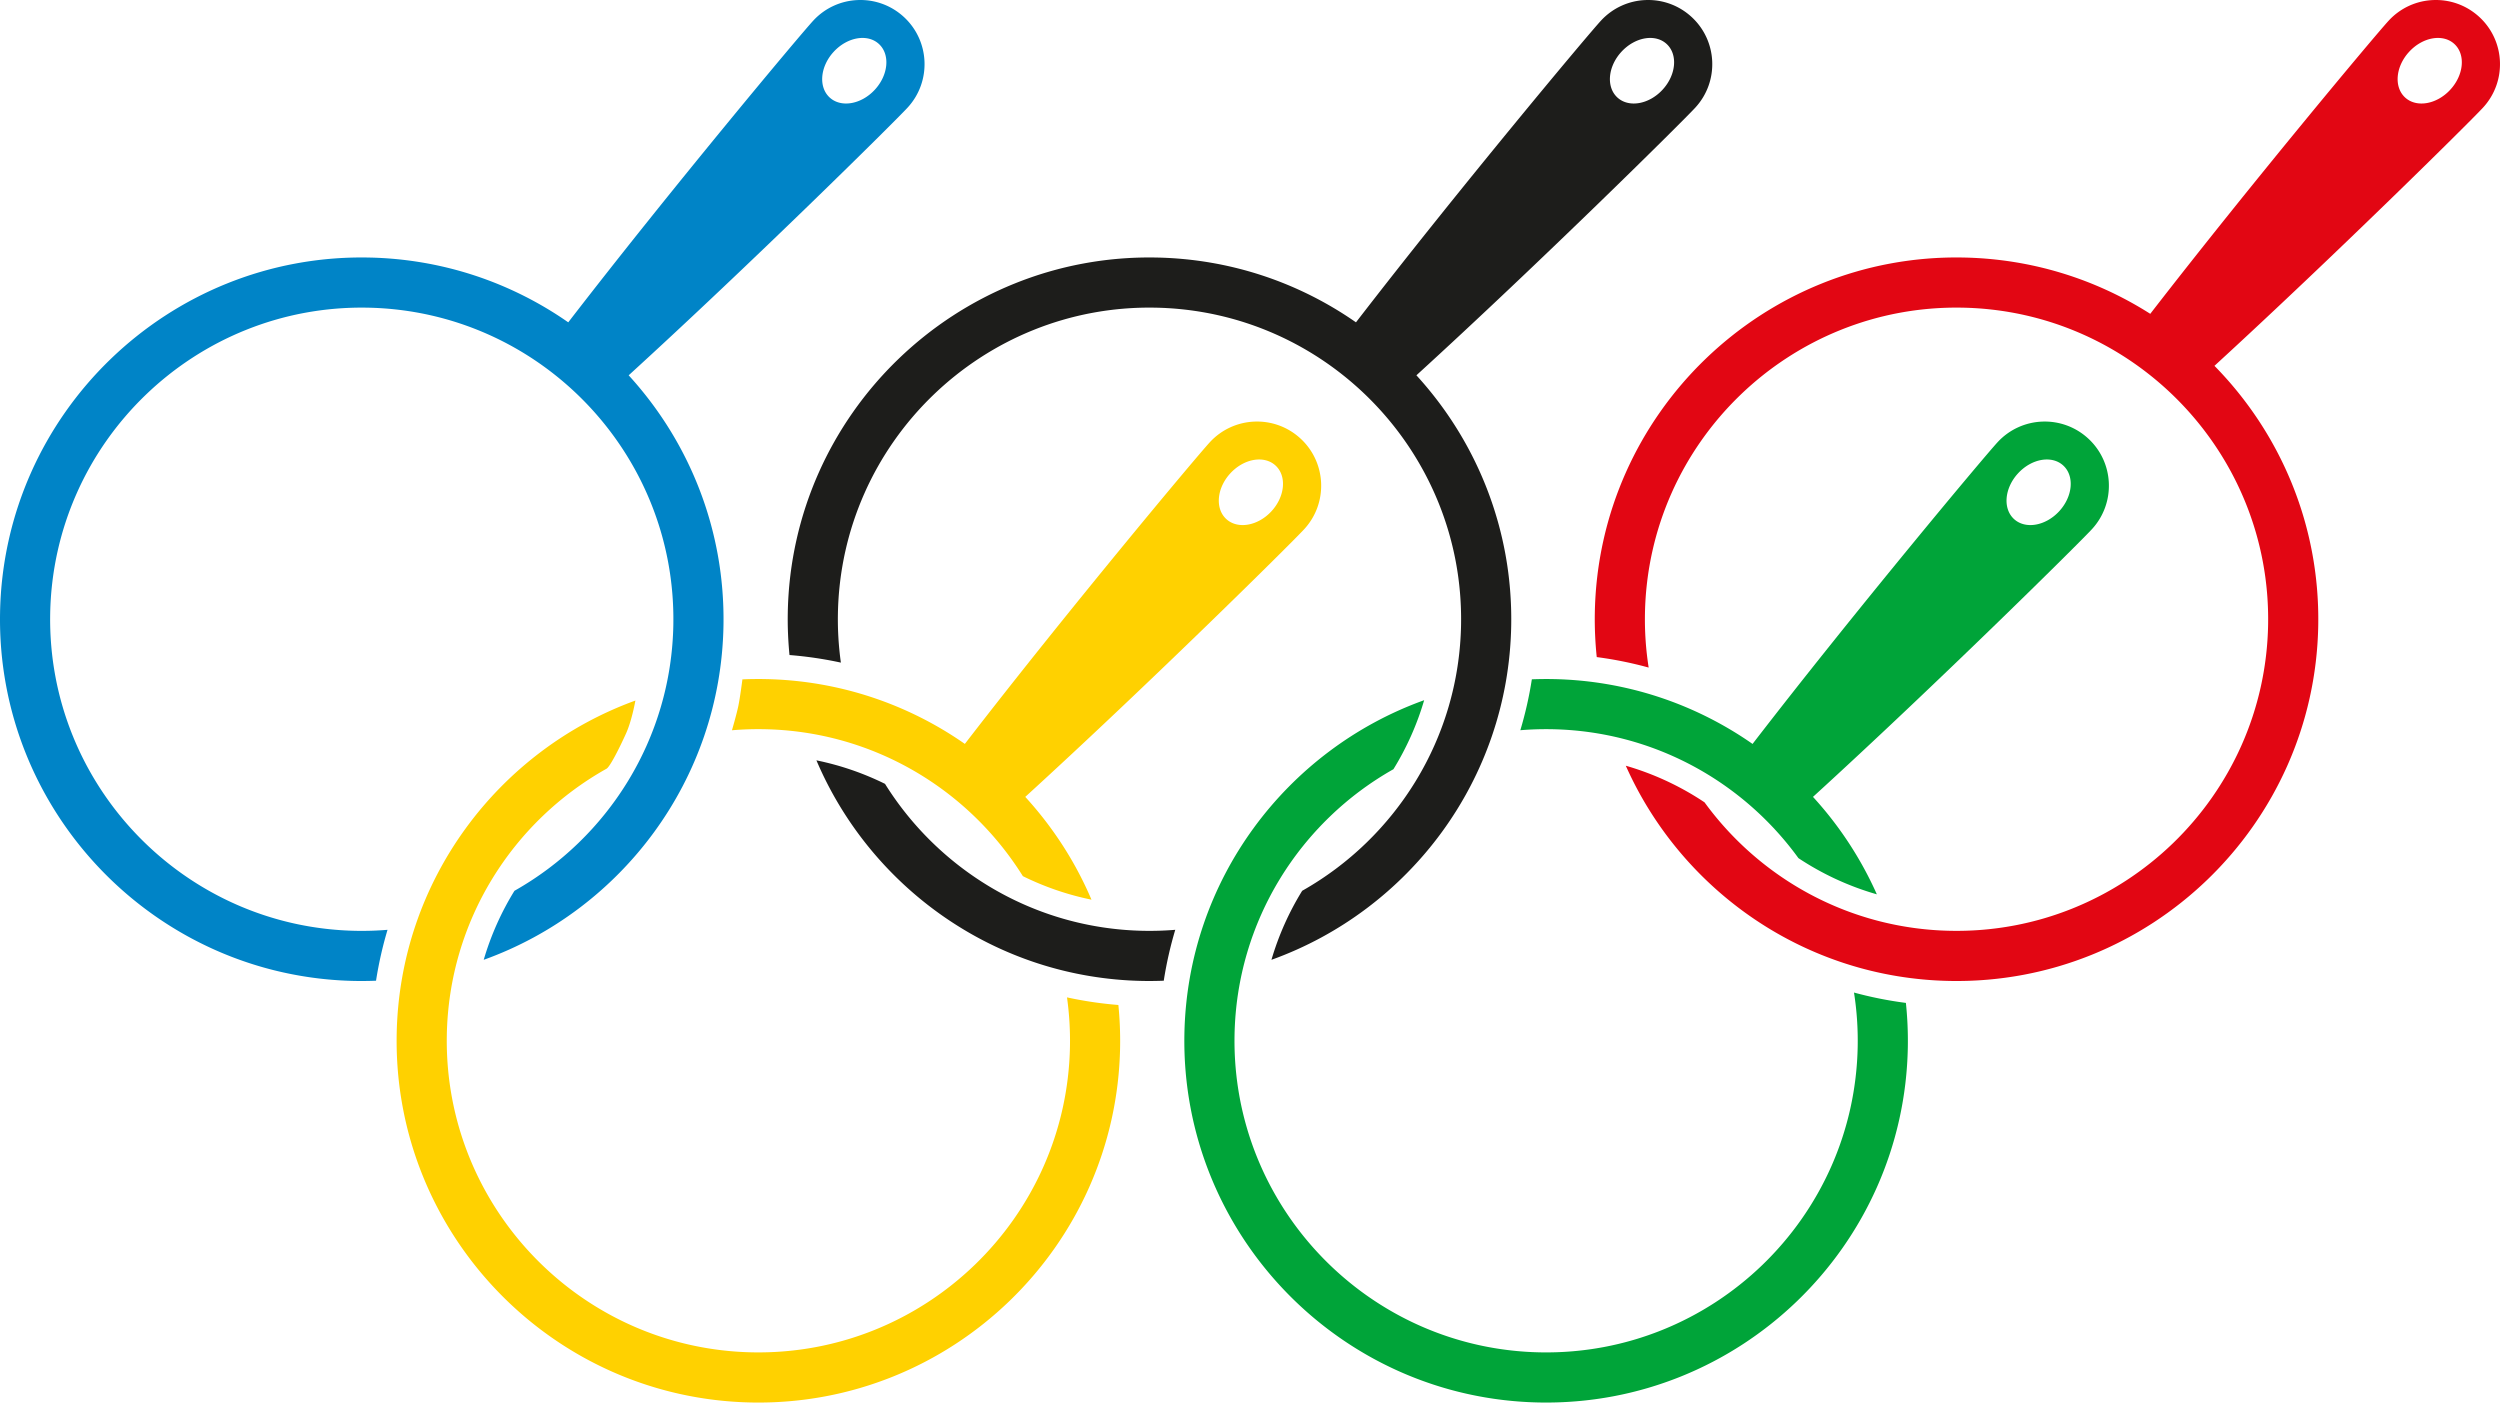 <svg xmlns="http://www.w3.org/2000/svg" width="701.387" height="393.492" viewBox="84.016 97.241 701.387 393.492" xml:space="preserve"><path fill="#1D1D1B" d="M558.595 101.999c-7.314-6.733-18.701-6.264-25.434 1.051-3.854 4.185-39.922 47.26-68.719 84.623-15.967-11.139-35.285-17.82-56.168-18.184-55.956-.972-102.271 43.762-103.243 99.719-.069 3.988.102 7.926.483 11.804 4.904.393 9.719 1.104 14.415 2.127a87.628 87.628 0 0 1-.833-13.687c.837-48.202 40.732-86.735 88.934-85.898 48.202.836 86.733 40.733 85.895 88.935-.557 32.106-18.445 59.918-44.574 74.668a79.424 79.424 0 0 0-8.625 19.365c38.563-13.855 66.512-50.454 67.266-93.789.469-26.974-9.688-51.706-26.598-70.2 34.76-31.72 74.414-70.932 78.252-75.101 6.732-7.314 6.262-18.702-1.051-25.433zm-8.131 20.399c-3.814 4.147-9.498 5.128-12.686 2.193-3.188-2.937-2.68-8.677 1.137-12.822 3.818-4.146 9.496-5.127 12.686-2.189 3.186 2.935 2.678 8.673-1.137 12.818zM332.312 317.156a79.365 79.365 0 0 0-19.246-6.596c15.211 35.758 50.389 61.172 91.683 61.891 1.934.032 3.854.007 5.765-.067.755-4.85 1.833-9.618 3.226-14.281-2.909.24-5.827.335-8.745.284-30.719-.534-57.505-16.932-72.683-41.231z"/><path fill="#FFD100" d="M289.37 302.12a87.934 87.934 0 0 1 8.935-.299c30.716.533 57.503 16.931 72.682 41.229a79.315 79.315 0 0 0 19.247 6.596c-4.535-10.661-10.857-20.393-18.575-28.834 34.763-31.722 74.425-70.942 78.263-75.111 6.732-7.315 6.262-18.702-1.051-25.435-7.314-6.732-18.701-6.263-25.434 1.051-3.854 4.187-39.926 47.267-68.725 84.63-15.964-11.14-35.278-17.826-56.163-18.189a102.359 102.359 0 0 0-6.244.082s-.654 5.116-1.152 7.497-1.783 6.783-1.783 6.783zm-27.091-8.336c-38.411 13.933-66.223 50.462-66.973 93.689-.972 55.957 43.761 102.271 99.716 103.244 55.958.973 102.271-43.762 103.244-99.717.069-3.988-.102-7.926-.483-11.805-4.848-.387-9.664-1.1-14.416-2.134.635 4.536.914 9.114.834 13.693-.836 48.201-40.732 86.733-88.934 85.896-48.201-.838-86.734-40.732-85.896-88.935.559-32.2 18.548-60.086 44.799-74.801 1.04-.583 3.856-6.295 5.495-9.927 1.638-3.628 2.614-9.203 2.614-9.203zm178.461-53.118c-3.816 4.146-9.498 5.128-12.688 2.192-3.186-2.936-2.678-8.677 1.139-12.821 3.816-4.146 9.494-5.127 12.684-2.19 3.187 2.935 2.677 8.674-1.135 12.819z"/><path fill="#E20613" d="M779.595 101.999c-7.314-6.733-18.701-6.264-25.434 1.051-3.771 4.096-38.404 45.45-66.877 82.238-15.238-9.702-33.242-15.462-52.59-15.799-55.955-.972-102.271 43.761-103.242 99.718-.072 4.187.115 8.317.539 12.382a107.82 107.82 0 0 1 14.566 2.941 87.588 87.588 0 0 1-1.041-15.079c.836-48.202 40.732-86.735 88.934-85.897 48.201.836 86.734 40.732 85.896 88.935-.836 48.202-40.732 86.734-88.934 85.897-28.477-.495-53.574-14.624-69.178-36.041a79.288 79.288 0 0 0-22.094-10.278c15.551 34.963 50.313 59.677 91.025 60.385 55.957.972 102.27-43.763 103.244-99.719.49-28.288-10.703-54.105-29.117-72.854 34.029-31.212 71.619-68.395 75.35-72.447 6.736-7.314 6.266-18.702-1.047-25.433zm-8.131 20.399c-3.814 4.147-9.498 5.128-12.686 2.193-3.188-2.937-2.68-8.677 1.137-12.822 3.818-4.146 9.496-5.127 12.686-2.189 3.186 2.935 2.678 8.673-1.137 12.818z"/><path fill="#00A439" d="M605.201 390.757c-.836 48.201-40.732 86.733-88.934 85.896-48.201-.838-86.734-40.732-85.896-88.935.557-32.108 18.449-59.922 44.578-74.671a79.404 79.404 0 0 0 8.623-19.363c-38.563 13.855-66.515 50.452-67.268 93.789-.971 55.957 43.762 102.271 99.717 103.244 55.959.973 102.271-43.762 103.244-99.717.072-4.188-.115-8.322-.541-12.389a108.398 108.398 0 0 1-14.561-2.905 87.164 87.164 0 0 1 1.038 15.051zm64.67-170.49c-7.316-6.732-18.703-6.263-25.436 1.051-3.854 4.187-39.93 47.271-68.729 84.636-15.963-11.141-35.273-17.832-56.158-18.195a102.56 102.56 0 0 0-5.764.066c-.752 4.828-1.828 9.6-3.227 14.281a88.627 88.627 0 0 1 8.746-.283c28.533.495 53.678 14.681 69.273 36.171a79.415 79.415 0 0 0 22 10.158 101.897 101.897 0 0 0-17.92-27.342c34.764-31.721 74.424-70.939 78.262-75.109 6.734-7.316 6.265-18.703-1.047-25.434zm-8.131 20.399c-3.816 4.146-9.498 5.128-12.688 2.192-3.186-2.936-2.678-8.677 1.139-12.821 3.816-4.146 9.494-5.127 12.684-2.19 3.187 2.935 2.677 8.674-1.135 12.819z"/><path fill="#0084C7" d="M337.596 101.999c-7.314-6.733-18.702-6.264-25.434 1.051-3.854 4.185-39.922 47.26-68.72 84.623-15.965-11.139-35.284-17.82-56.168-18.184-55.956-.972-102.271 43.762-103.243 99.719-.972 55.957 43.761 102.271 99.716 103.244 1.934.032 3.855.007 5.766-.067.755-4.85 1.833-9.618 3.225-14.281-2.909.24-5.828.335-8.746.284-48.201-.838-86.734-40.733-85.896-88.935.837-48.202 40.732-86.735 88.933-85.898 48.201.836 86.734 40.733 85.896 88.935-.557 32.106-18.447 59.919-44.575 74.669a79.4 79.4 0 0 0-8.625 19.364c38.561-13.855 66.512-50.454 67.266-93.789.468-26.974-9.688-51.706-26.598-70.199 34.76-31.721 74.415-70.933 78.252-75.102 6.733-7.315 6.263-18.703-1.049-25.434zm-8.131 20.399c-3.815 4.147-9.498 5.128-12.686 2.193-3.188-2.937-2.68-8.677 1.137-12.822 3.817-4.146 9.495-5.127 12.684-2.189 3.187 2.935 2.678 8.673-1.135 12.818z"/></svg>